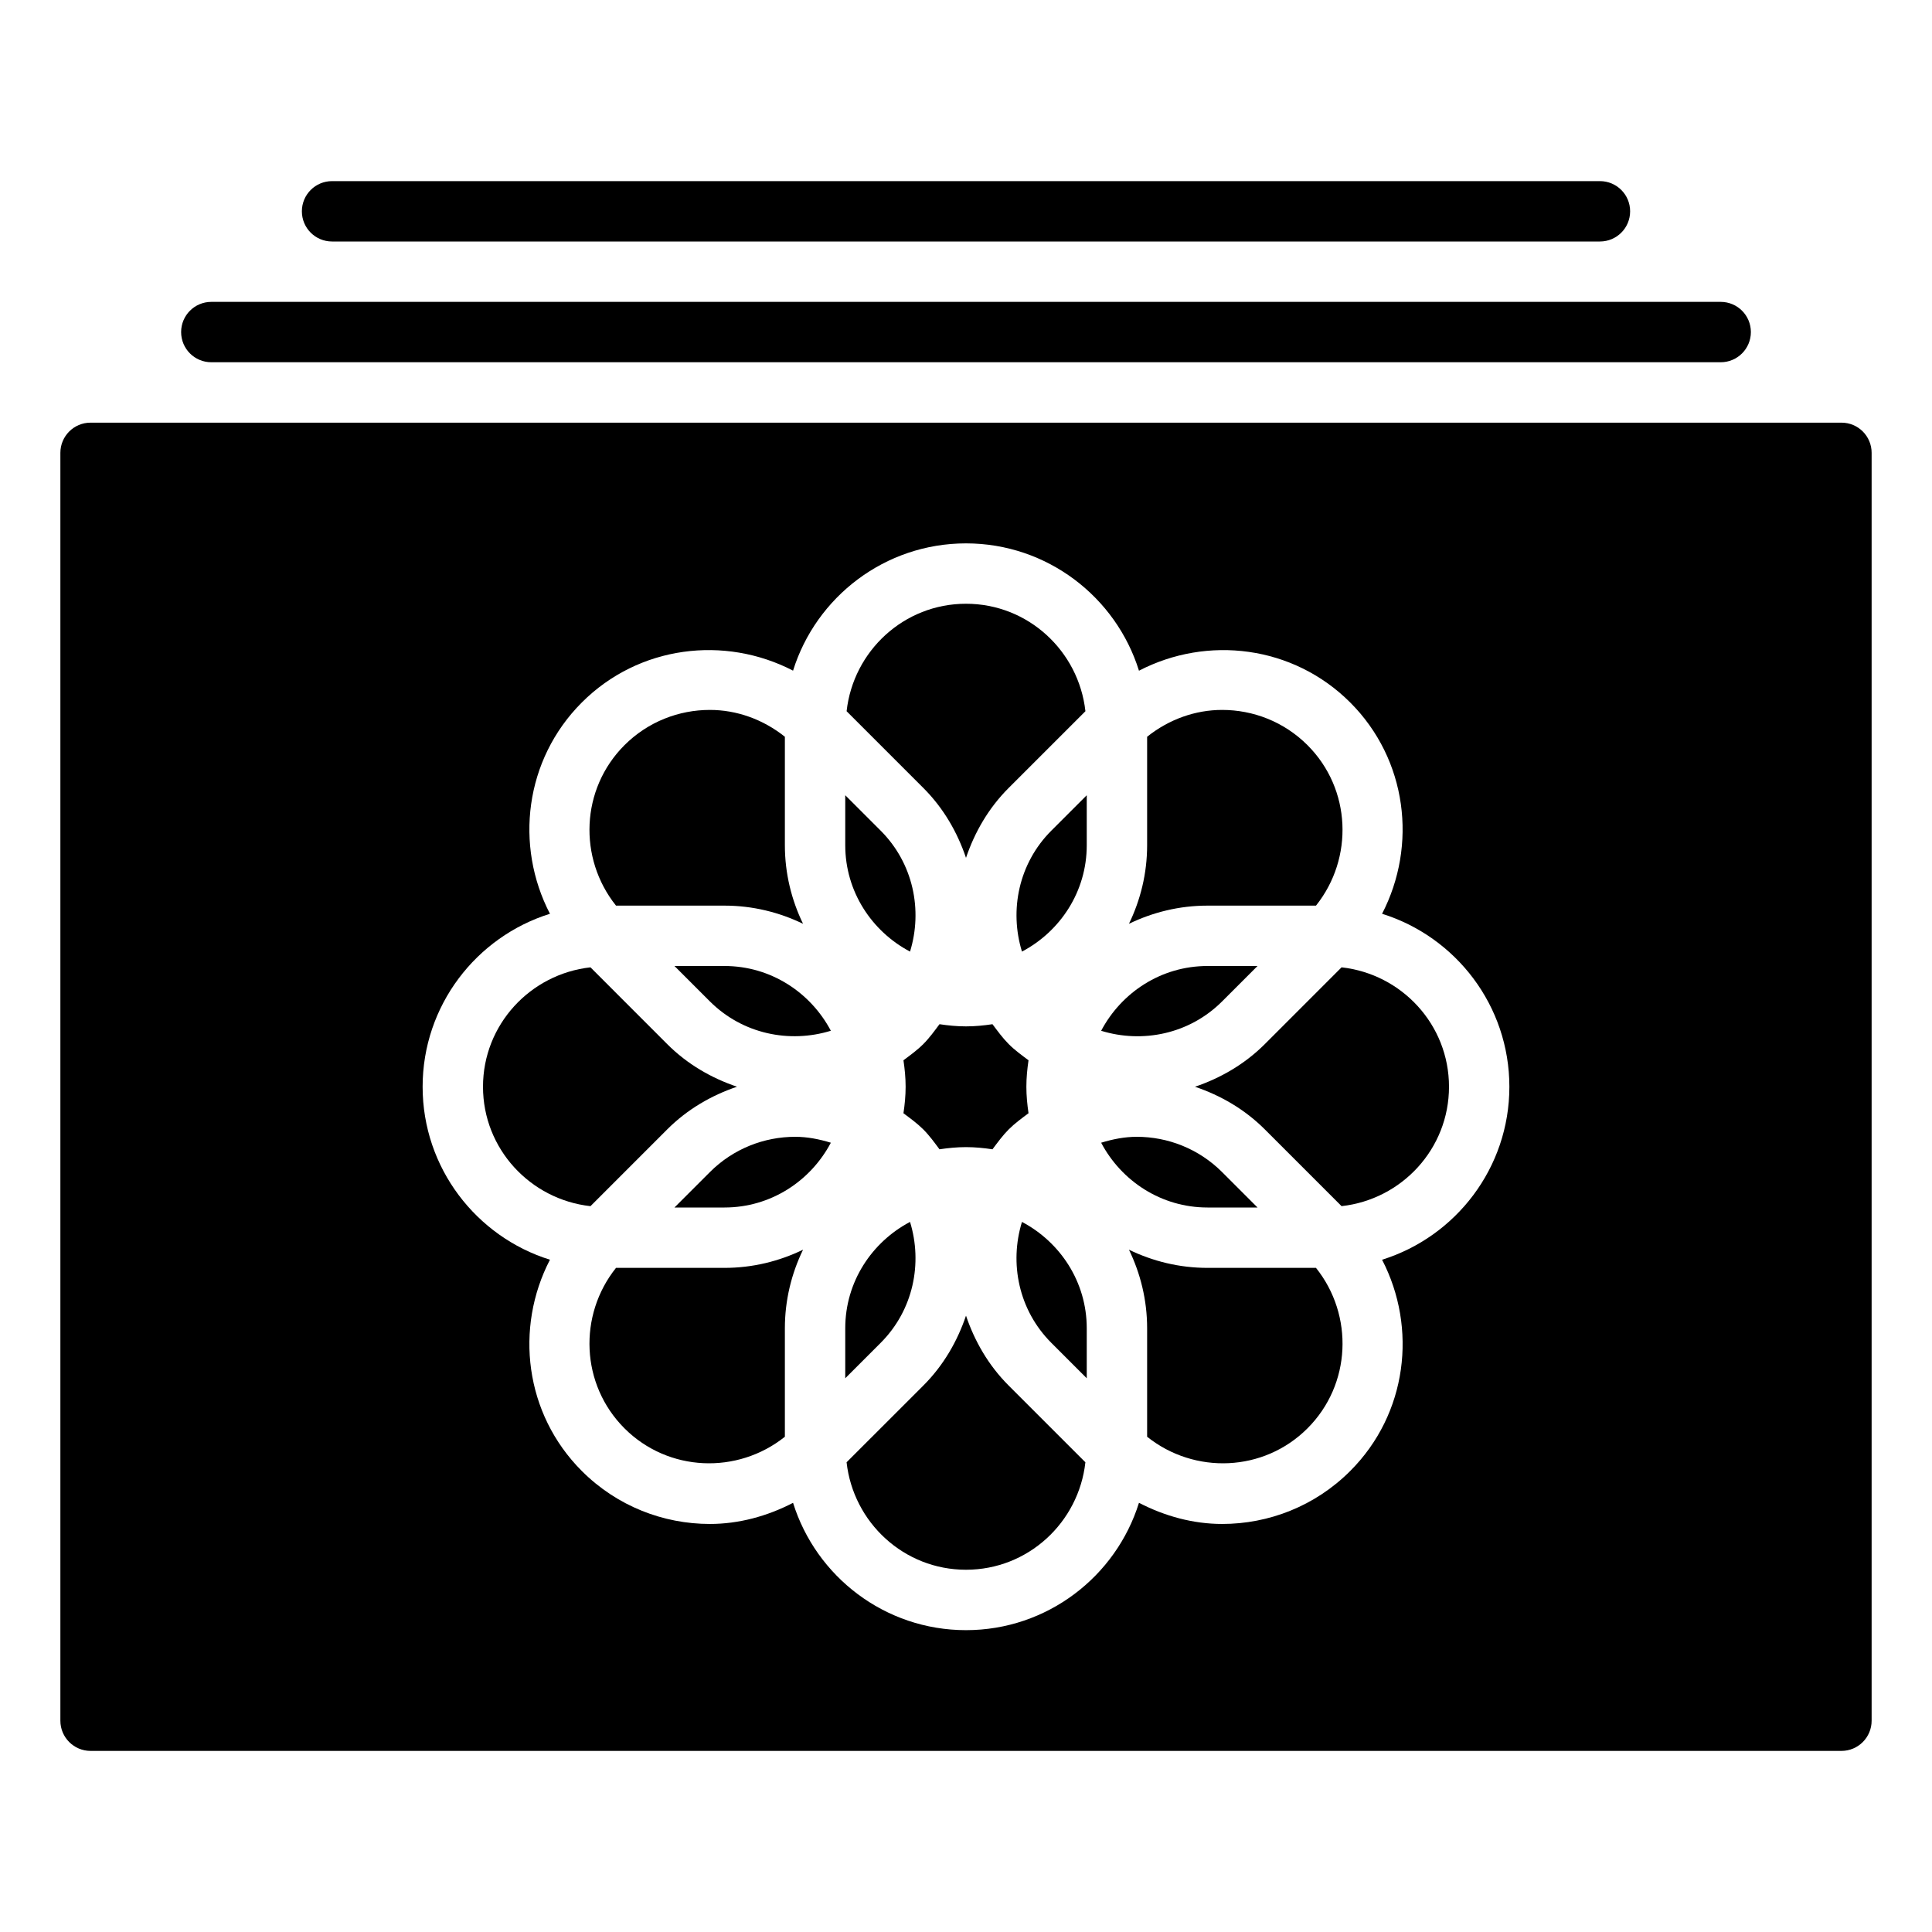 <?xml version="1.0" encoding="UTF-8" standalone="no"?>
<svg width="64px" height="64px" viewBox="0 0 64 64" version="1.1" xmlns="http://www.w3.org/2000/svg" xmlns:xlink="http://www.w3.org/1999/xlink">
    <!-- Generator: Sketch 3.7.2 (28276) - http://www.bohemiancoding.com/sketch -->
    <title>img-ios-album</title>
    <desc>Created with Sketch.</desc>
    <defs></defs>
    <g id="64px-Glyph" stroke="none" stroke-width="1" fill="none" fill-rule="evenodd">
        <g id="img-ios-album" fill="#000000">
            <path d="M22.343,40 L24,40 C25.533,40 26.852,39.124 27.523,37.854 C27.138,37.736 26.743,37.658 26.344,37.658 C25.32,37.658 24.295,38.048 23.515,38.828 L22.343,40 Z" id="Fill-163"></path>
            <path d="M22.343,32 L23.515,33.172 C24.6,34.255 26.151,34.567 27.523,34.145 C26.851,32.876 25.533,32 24,32 L22.343,32 Z" id="Fill-164"></path>
            <path d="M33.414,34.586 C33.21,34.381 33.046,34.153 32.877,33.928 C32.59,33.971 32.299,34 32,34 C31.701,34 31.41,33.971 31.122,33.928 C30.954,34.153 30.79,34.381 30.586,34.586 C30.381,34.791 30.153,34.954 29.928,35.123 C29.971,35.41 30,35.701 30,36 C30,36.299 29.971,36.59 29.928,36.878 C30.153,37.046 30.381,37.21 30.586,37.414 C30.79,37.619 30.954,37.847 31.122,38.072 C31.41,38.029 31.701,38 32,38 C32.299,38 32.59,38.029 32.877,38.072 C33.046,37.847 33.21,37.619 33.414,37.414 C33.618,37.21 33.846,37.046 34.071,36.877 C34.029,36.59 34,36.299 34,36 C34,35.701 34.029,35.41 34.071,35.123 C33.846,34.954 33.618,34.791 33.414,34.586" id="Fill-165"></path>
            <path d="M41.657,32 L40,32 C38.467,32 37.148,32.876 36.477,34.146 C37.849,34.568 39.401,34.256 40.485,33.172 L41.657,32 Z" id="Fill-166"></path>
            <path d="M41.657,40 L40.485,38.828 C39.705,38.049 38.68,37.658 37.657,37.658 C37.257,37.658 36.862,37.736 36.477,37.854 C37.148,39.124 38.467,40 40,40 L41.657,40 Z" id="Fill-167"></path>
            <path d="M33.854,40.477 C33.431,41.849 33.744,43.401 34.828,44.485 L36,45.657 L36,44 C36,42.467 35.123,41.148 33.854,40.477" id="Fill-168"></path>
            <path d="M28,44 L28,45.657 L29.172,44.485 C30.256,43.401 30.568,41.849 30.146,40.477 C28.876,41.148 28,42.467 28,44" id="Fill-169"></path>
            <path d="M30.146,31.523 C30.569,30.151 30.256,28.599 29.172,27.515 L28,26.343 L28,28 C28,29.533 28.877,30.852 30.146,31.523" id="Fill-170"></path>
            <path d="M36,28 L36,26.343 L34.828,27.515 C33.744,28.599 33.432,30.151 33.854,31.523 C35.124,30.852 36,29.533 36,28" id="Fill-171"></path>
            <path d="M24,30 C24.933,30 25.813,30.22 26.602,30.602 C26.22,29.814 26,28.933 26,28 L26,24.406 C25.273,23.825 24.398,23.517 23.515,23.517 C22.49,23.517 21.466,23.906 20.686,24.685 C19.234,26.138 19.152,28.431 20.406,30 L24,30 Z" id="Fill-172"></path>
            <path d="M40,42 C39.067,42 38.187,41.78 37.398,41.398 C37.78,42.186 38,43.067 38,44 L38,47.594 C39.571,48.848 41.862,48.767 43.313,47.315 C44.766,45.862 44.848,43.569 43.594,42 L40,42 Z" id="Fill-173"></path>
            <path d="M33.414,45.899 C32.742,45.227 32.286,44.428 32,43.583 C31.714,44.428 31.258,45.227 30.586,45.899 L28.044,48.44 C28.267,50.437 29.945,52 32,52 C34.055,52 35.733,50.437 35.955,48.44 L33.414,45.899 Z" id="Fill-174"></path>
            <path d="M26,44 C26,43.067 26.22,42.186 26.602,41.398 C25.813,41.78 24.933,42 24,42 L20.406,42 C19.152,43.569 19.234,45.862 20.686,47.315 C22.138,48.767 24.431,48.848 26,47.594 L26,44 Z" id="Fill-175"></path>
            <path d="M38,28 C38,28.933 37.78,29.814 37.398,30.602 C38.187,30.22 39.067,30 40,30 L43.594,30 C44.847,28.43 44.766,26.138 43.313,24.685 C42.534,23.906 41.51,23.517 40.485,23.517 C39.601,23.517 38.727,23.825 38,24.406 L38,28 Z" id="Fill-176"></path>
            <path d="M44.441,32.044 L41.9,34.586 C41.228,35.257 40.43,35.713 39.586,36 C40.43,36.286 41.228,36.742 41.9,37.414 L44.441,39.955 C46.437,39.733 48,38.055 48,36 C48,33.944 46.437,32.267 44.441,32.044" id="Fill-177"></path>
            <path d="M30.586,26.101 C31.258,26.773 31.714,27.572 32,28.417 C32.286,27.572 32.742,26.773 33.414,26.101 L35.956,23.56 C35.733,21.563 34.055,20 32,20 C29.945,20 28.267,21.563 28.045,23.56 L30.586,26.101 Z" id="Fill-178"></path>
            <path d="M22.101,37.414 C22.773,36.742 23.57,36.286 24.414,35.999 C23.57,35.713 22.773,35.258 22.101,34.586 L19.56,32.044 C17.563,32.267 16,33.945 16,36 C16,38.055 17.563,39.733 19.56,39.956 L22.101,37.414 Z" id="Fill-179"></path>
            <path d="M45.783,41.73 C46.955,43.989 46.622,46.834 44.728,48.728 C43.559,49.898 42.023,50.483 40.486,50.483 C39.534,50.483 38.594,50.23 37.73,49.782 C36.969,52.224 34.688,54.001 32,54.001 C29.312,54.001 27.032,52.224 26.271,49.783 C25.407,50.231 24.466,50.483 23.515,50.483 C21.979,50.483 20.443,49.898 19.273,48.728 C17.379,46.834 17.045,43.989 18.218,41.73 C15.777,40.968 14,38.688 14,36.001 C14,33.312 15.777,31.032 18.218,30.27 C17.045,28.011 17.379,25.166 19.273,23.271 C21.165,21.378 24.01,21.044 26.271,22.216 C27.032,19.776 29.312,18 32,18 C34.688,18 36.969,19.776 37.73,22.218 C39.99,21.044 42.835,21.378 44.728,23.271 C46.621,25.165 46.954,28.009 45.783,30.27 C48.224,31.032 50,33.312 50,36.001 C50,38.688 48.224,40.968 45.783,41.73 M61,14.001 L3,14.001 C2.448,14.001 2,14.447 2,15.001 L2,57.001 C2,57.553 2.448,58.001 3,58.001 L61,58.001 C61.553,58.001 62,57.553 62,57.001 L62,15.001 C62,14.447 61.553,14.001 61,14.001" id="Fill-180"></path>
            <path d="M57,12 L7,12 C6.447,12 6,11.553 6,11 C6,10.447 6.447,10 7,10 L57,10 C57.553,10 58,10.447 58,11 C58,11.553 57.553,12 57,12" id="Fill-181"></path>
            <path d="M53,8 L11,8 C10.447,8 10,7.553 10,7 C10,6.447 10.447,6 11,6 L53,6 C53.553,6 54,6.447 54,7 C54,7.553 53.553,8 53,8" id="Fill-182"></path>
        </g>
    </g>
</svg>